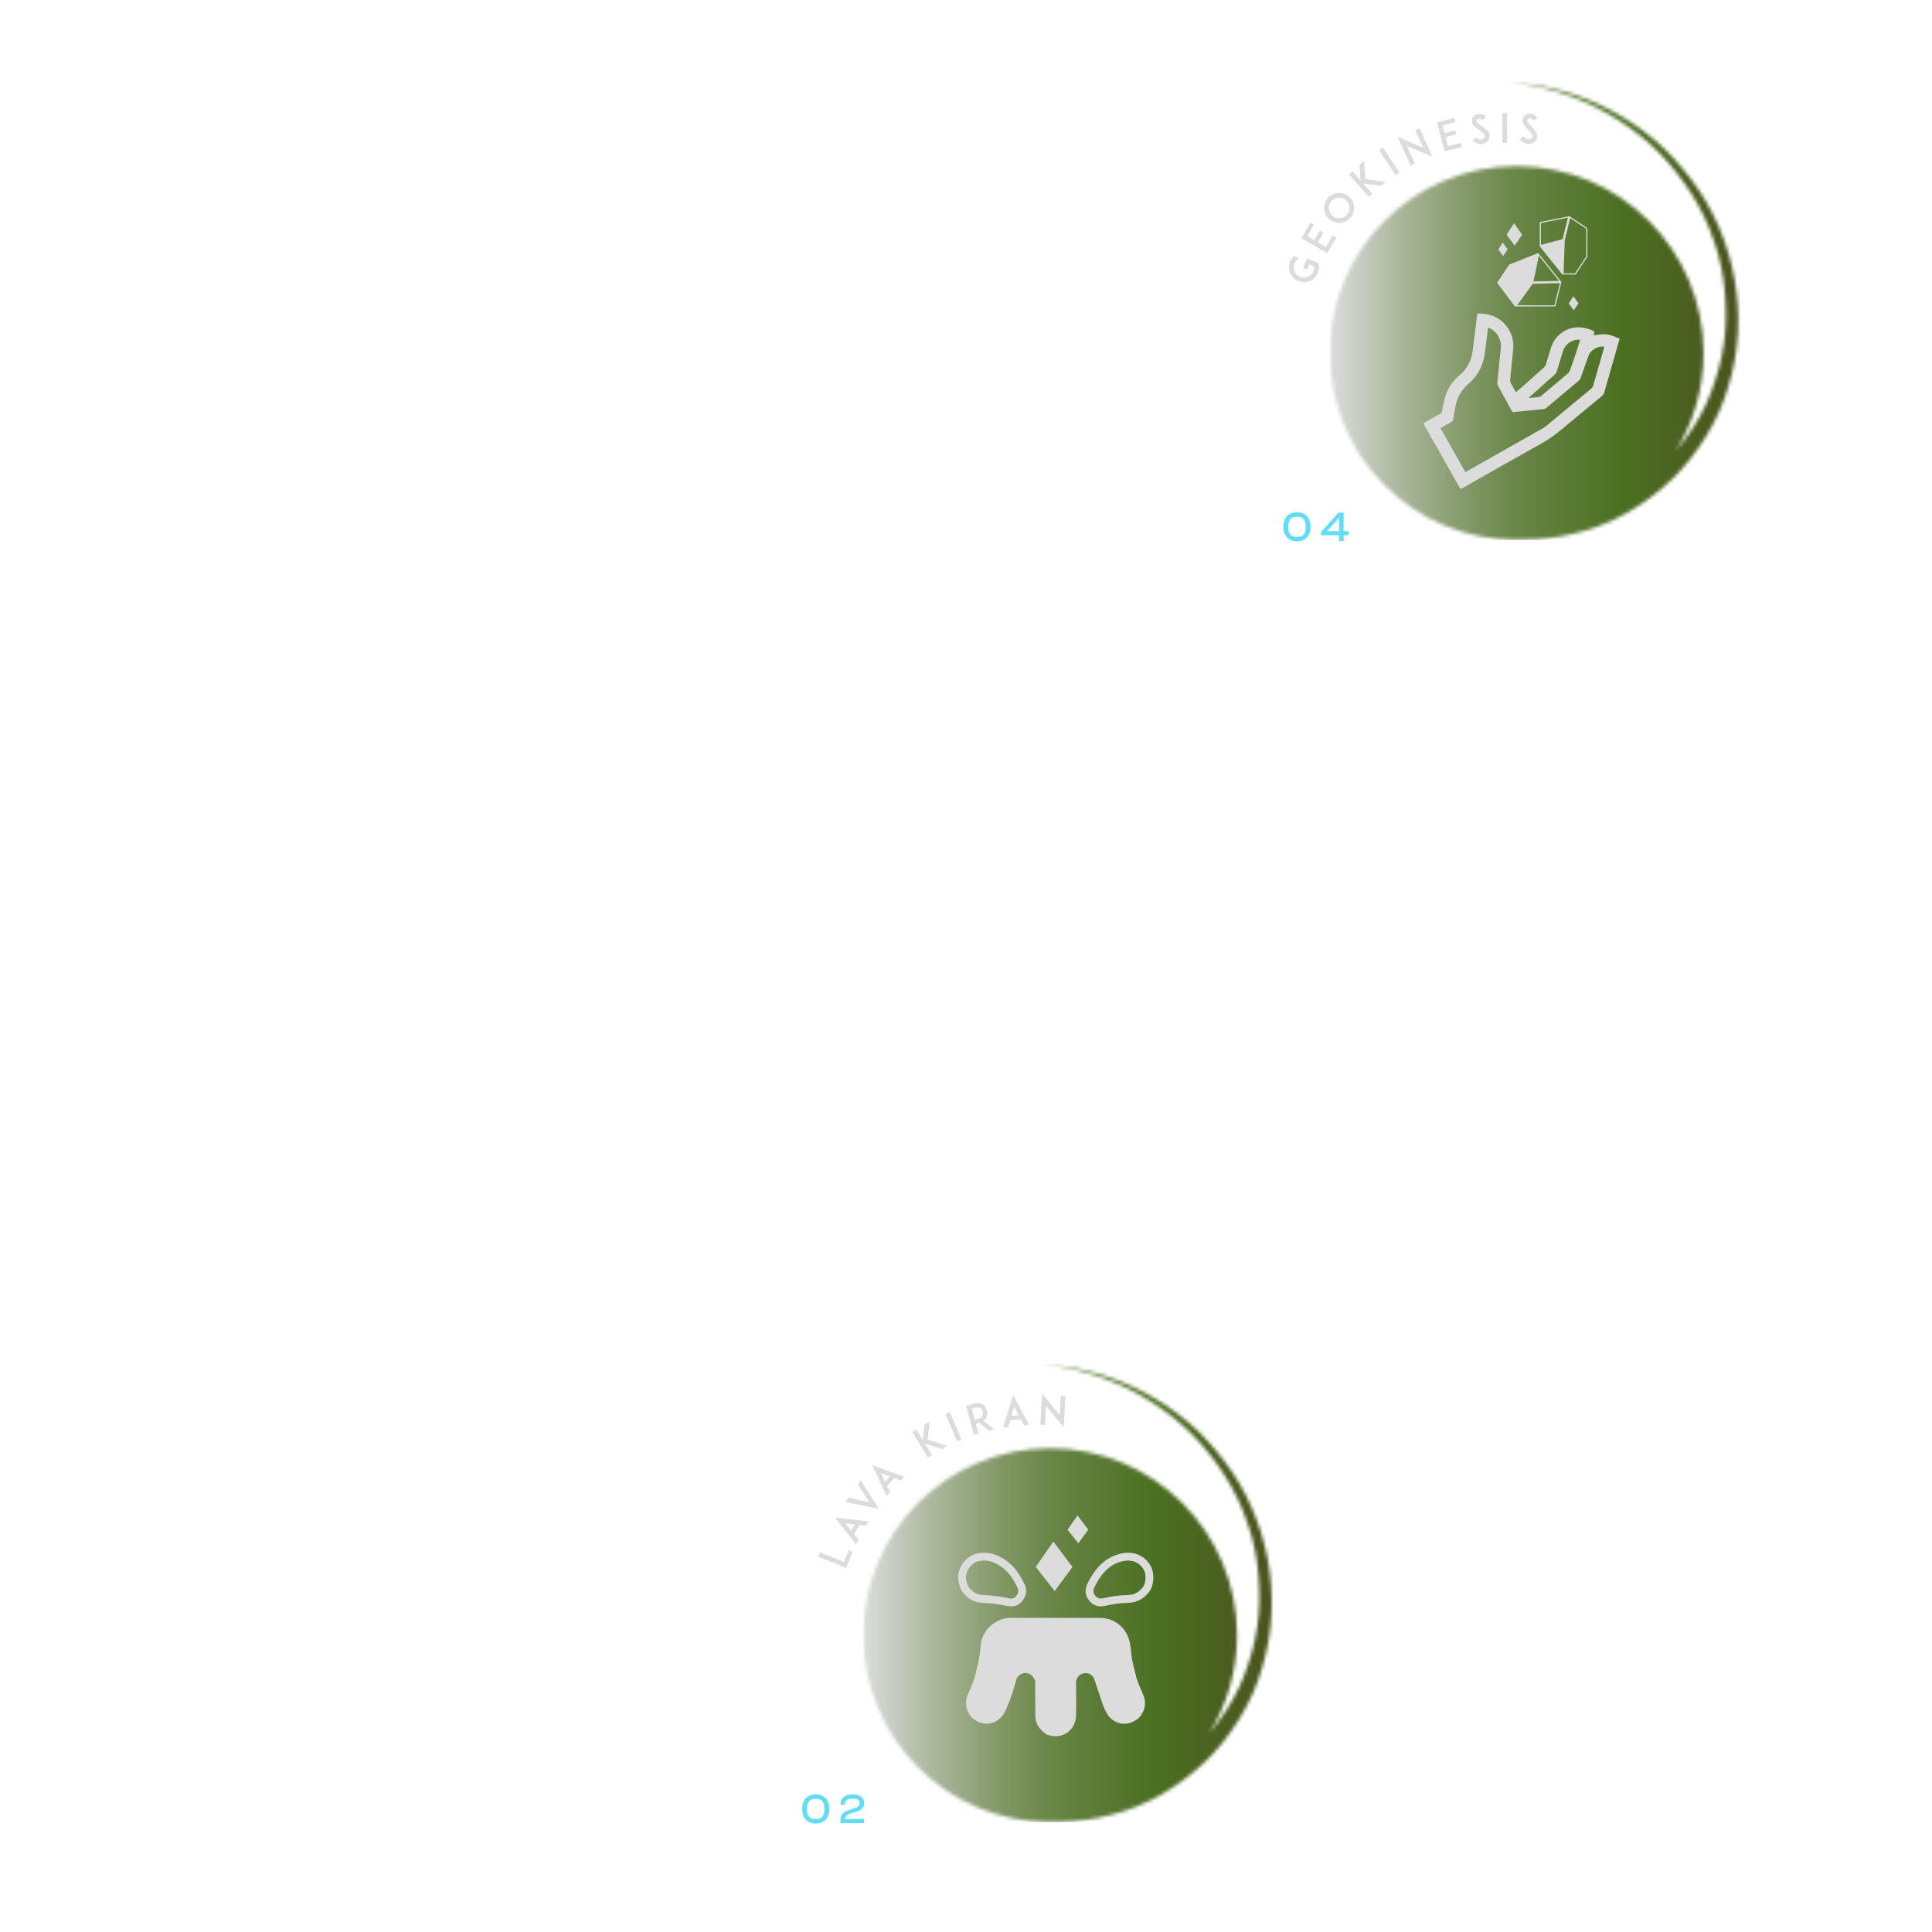 <svg width="550" height="550" viewBox="0 0 550 550" fill="none" xmlns="http://www.w3.org/2000/svg">
<mask id="mask0_3753_3111" style="mask-type:luminance" maskUnits="userSpaceOnUse" x="245" y="388" width="118" height="131">
<path d="M311.236 391.355C316.024 392.854 320.624 394.881 324.946 397.38C329.259 399.885 333.363 402.777 337.041 406.11C340.73 409.433 343.943 413.25 346.816 417.303C349.664 421.366 352.105 425.688 353.901 430.279C354.799 432.56 355.634 434.958 356.302 437.281C356.953 439.644 357.458 442.05 357.804 444.481C358.154 446.913 358.365 449.367 358.456 451.831C358.554 454.345 358.578 456.729 358.364 459.171C357.968 464.063 356.979 468.826 355.418 473.494C353.932 478.171 351.905 482.538 349.254 486.628C347.732 488.99 346.07 491.259 344.269 493.384C349.27 485.274 352.162 475.725 352.162 465.498C352.162 436.111 328.34 412.289 298.953 412.289C269.567 412.289 245.745 436.111 245.745 465.497C245.745 494.884 269.567 518.706 298.954 518.706C299.809 518.706 300.658 518.681 301.503 518.641C306.511 518.648 311.474 517.874 316.215 516.684C326.527 514.164 335.842 508.47 343.333 501.289C347.141 497.593 350.301 493.403 353.015 488.982C355.741 484.555 357.917 479.672 359.307 474.696C365.425 454.746 361.007 432.318 348.596 416.007C345.521 411.941 342.089 408.11 338.185 404.807C334.289 401.499 330.033 398.673 325.551 396.282C321.051 393.923 316.296 392.062 311.413 390.753C306.537 389.419 301.532 388.573 296.502 388.294C301.516 388.782 306.457 389.831 311.236 391.355Z" fill="white"/>
</mask>
<g mask="url(#mask0_3753_3111)">
<path d="M365.425 388.294H245.745V518.706H365.425V388.294Z" fill="url(#paint0_linear_3753_3111)"/>
</g>
<path d="M242.707 441.815L241.37 445.132L240.876 446.359L232.963 443.17L233.462 441.933L240.254 444.67L241.587 441.364L242.707 441.815Z" fill="#DCDCDC"/>
<path d="M244.621 434.126L243.161 436.785L244.414 438.3L243.705 439.59L237.675 432.042L247.274 433.092L246.571 434.371L244.621 434.126ZM243.341 433.973L240.566 433.63L242.345 435.787L243.341 433.973Z" fill="#DCDCDC"/>
<path d="M247.501 427.662L244.216 422.58L245.055 421.398L250.202 429.538L240.675 427.566L241.527 426.366L247.501 427.662Z" fill="#DCDCDC"/>
<path d="M254.576 420.796L252.52 423.027L253.373 424.799L252.376 425.881L248.331 417.105L257.401 420.428L256.411 421.502L254.576 420.796ZM253.369 420.341L250.758 419.341L251.967 421.863L253.369 420.341Z" fill="#DCDCDC"/>
<path d="M268.197 412.501L263.299 410.966L265.312 414.262L264.174 414.958L259.728 407.677L260.866 406.982L262.7 409.985L263.201 405.556L264.634 404.681L264.105 409.814L269.62 411.632L268.197 412.501Z" fill="#DCDCDC"/>
<path d="M272.509 410.362L269.141 402.525L270.365 401.999L273.735 409.835L272.509 410.362Z" fill="#DCDCDC"/>
<path d="M283.024 406.866L281.572 407.265L278.735 405.051L277.793 405.31L278.556 408.092L277.271 408.445L275.013 400.22L276.098 399.921L277.452 399.551C278.537 399.252 279.291 399.522 279.727 399.808C280.291 400.166 280.706 400.767 280.916 401.532C281.122 402.286 281.072 403.015 280.771 403.61C280.632 403.886 280.392 404.227 279.991 404.504L283.024 406.866ZM278.629 403.84C279.161 403.694 279.518 403.43 279.693 403.071C279.913 402.654 279.84 402.173 279.751 401.852C279.66 401.519 279.477 401.068 279.075 400.821C278.741 400.603 278.302 400.568 277.77 400.714L276.617 401.031L277.476 404.157L278.629 403.84Z" fill="#DCDCDC"/>
<path d="M290.613 404.02L287.593 404.324L287.055 406.216L285.591 406.363L288.392 397.112L292.97 405.62L291.518 405.766L290.613 404.02ZM290.013 402.879L288.723 400.396L287.954 403.085L290.013 402.879Z" fill="#DCDCDC"/>
<path d="M297.795 400.199L297.496 405.674L296.164 405.602L296.651 396.683L301.68 402.841L301.979 397.377L303.321 397.45L302.835 406.358L297.795 400.199Z" fill="#DCDCDC"/>
<path d="M314.043 485.539C314.684 487.024 315.279 488.555 316.653 489.554C318.978 491.244 321.593 491.103 324.105 489.164C325.994 487.145 326.495 484.846 325.368 482.28C324.662 480.674 323.953 479.073 323.439 477.391C323.385 477.139 323.334 476.887 323.274 476.636C322.925 475.177 322.488 473.743 322.251 472.253C322.01 470.743 321.931 469.209 321.649 467.713C320.847 463.454 317.359 460.578 313.079 460.573C304.669 460.564 296.26 460.571 287.85 460.568C287.313 460.568 286.785 460.617 286.256 460.707C282.644 461.315 279.475 464.675 279.222 468.148C279.086 470.025 278.823 471.886 278.396 473.719C278.078 475.091 277.718 476.453 277.377 477.82H277.377C276.767 479.466 276.143 481.106 275.41 482.701C275.178 483.208 275.052 483.756 275.014 484.328C274.886 486.231 275.535 487.821 276.845 489.159C277.018 489.276 277.196 489.387 277.364 489.511C280.141 491.564 283.807 490.882 285.693 487.964C286.269 487.072 286.64 486.08 287.047 485.108C288.034 482.748 288.72 480.286 289.417 477.829C290.036 476.781 290.919 476.168 292.153 476.287C293.222 476.39 293.986 477.002 294.452 477.978C294.56 478.205 294.614 478.459 294.693 478.7H294.693C294.705 481.834 294.712 484.969 294.73 488.103C294.733 488.571 294.727 489.035 294.818 489.507C295.177 491.377 296.357 492.623 297.818 493.669C297.866 493.72 297.914 493.771 297.963 493.822L297.964 493.815C298.187 493.869 298.416 493.909 298.635 493.98C302.273 495.154 306.148 492.746 306.312 488.487C306.438 485.22 306.329 481.945 306.326 478.673C306.576 477.357 307.357 476.542 308.654 476.332C309.844 476.14 310.741 476.697 311.401 477.682L314.043 485.539ZM299.876 438.856L294.846 446.079L300.263 452.941L305.294 446.079L299.876 438.856ZM306.749 431.393L303.908 435.472L306.968 439.348L309.809 435.472L306.749 431.393Z" fill="#DCDCDC"/>
<path d="M313.379 457.291C312.038 457.292 310.885 456.716 309.999 455.593C308.882 454.177 308.744 452.511 309.599 450.774C309.691 450.59 309.787 450.41 309.885 450.231L310.01 449.998C312.234 445.753 315.166 443.232 318.967 442.3C322.396 441.458 325.602 442.644 327.329 445.398C328.276 446.906 328.55 448.647 328.168 450.722C327.891 452.313 327.041 453.618 325.493 454.816C324.213 455.804 322.724 456.281 320.805 456.319C318.917 456.354 316.928 456.62 314.541 457.157C314.14 457.247 313.752 457.291 313.379 457.291ZM321.123 444.259C320.6 444.259 320.057 444.326 319.498 444.464C316.309 445.246 313.92 447.334 311.98 451.037L311.843 451.292C311.759 451.447 311.675 451.602 311.597 451.76C311.122 452.722 311.169 453.479 311.748 454.214C312.344 454.969 313.056 455.207 314.053 454.983C316.589 454.413 318.721 454.129 320.762 454.091C322.198 454.064 323.236 453.744 324.13 453.054C325.226 452.205 325.796 451.365 325.976 450.33C326.258 448.797 326.088 447.61 325.443 446.582C324.496 445.073 322.944 444.259 321.123 444.259Z" fill="#DCDCDC"/>
<path d="M287.861 457.322C287.536 457.322 287.202 457.285 286.863 457.21C284.451 456.677 282.006 456.37 279.389 456.27H279.388C276.492 456.159 273.611 453.731 273.052 450.948C272.504 449.251 272.752 447.31 273.738 445.608C274.774 443.819 276.446 442.58 278.323 442.211C280.371 441.808 282.448 442.11 284.505 443.105C287.339 444.476 289.511 446.733 291.144 450.006L291.31 450.31C291.45 450.567 291.59 450.824 291.712 451.088C292.418 452.609 292.211 454.187 291.112 455.655C290.3 456.742 289.149 457.322 287.861 457.322ZM279.474 454.044C282.225 454.149 284.8 454.473 287.344 455.035C288.17 455.218 288.838 454.977 289.329 454.321C290.119 453.265 289.915 452.506 289.693 452.027C289.591 451.808 289.472 451.594 289.356 451.38L289.163 451.023C287.746 448.185 285.909 446.258 283.535 445.11C281.901 444.32 280.336 444.086 278.752 444.397C277.524 444.638 276.37 445.509 275.665 446.725C274.986 447.896 274.812 449.202 275.187 450.309L275.228 450.464C275.56 452.266 277.584 453.972 279.474 454.044Z" fill="#DCDCDC"/>
<path d="M232.224 519.12C234.648 519.12 236.088 517.536 236.088 514.98C236.088 512.436 234.648 510.84 232.224 510.84C229.8 510.84 228.36 512.436 228.36 514.98C228.36 517.536 229.8 519.12 232.224 519.12ZM232.224 517.872C230.508 517.872 229.728 516.984 229.728 514.98C229.728 512.976 230.508 512.088 232.224 512.088C233.94 512.088 234.708 512.976 234.708 514.98C234.708 516.984 233.94 517.872 232.224 517.872ZM245.989 519V517.836H242.545L240.601 517.968C240.601 517.056 240.973 516.672 242.053 516.3L243.745 515.784C245.161 515.352 246.013 514.656 246.013 513.336C246.013 511.92 245.053 510.84 242.773 510.84C240.265 510.84 239.245 512.184 239.245 513.672V513.792H240.517V513.648C240.517 512.592 241.117 512.028 242.725 512.028C244.165 512.028 244.717 512.46 244.717 513.312C244.717 514.02 244.381 514.344 243.421 514.692L241.501 515.352C239.845 515.916 239.257 516.66 239.257 518.148V519H245.989Z" fill="#5FDDF9"/>
<mask id="mask1_3753_3111" style="mask-type:luminance" maskUnits="userSpaceOnUse" x="378" y="23" width="117" height="131">
<path d="M444.034 26.355C448.823 27.854 453.422 29.881 457.744 32.38C462.057 34.884 466.161 37.777 469.839 41.11C473.528 44.432 476.741 48.25 479.614 52.303C482.462 56.366 484.903 60.688 486.699 65.279C487.597 67.56 488.432 69.958 489.1 72.281C489.751 74.644 490.257 77.049 490.602 79.481C490.953 81.912 491.163 84.367 491.254 86.831C491.352 89.345 491.376 91.729 491.162 94.171C490.766 99.063 489.777 103.825 488.216 108.494C486.73 113.171 484.703 117.538 482.052 121.627C480.53 123.989 478.868 126.259 477.067 128.384C482.068 120.274 484.96 110.725 484.96 100.497C484.96 71.111 461.138 47.289 431.751 47.289C402.365 47.289 378.543 71.111 378.543 100.497C378.543 129.884 402.365 153.706 431.751 153.706C432.606 153.706 433.455 153.681 434.301 153.641C439.309 153.648 444.272 152.874 449.013 151.684C459.325 149.164 468.64 143.47 476.131 136.289C479.939 132.593 483.099 128.403 485.813 123.982C488.539 119.555 490.715 114.672 492.105 109.696C498.223 89.746 493.805 67.318 481.393 51.007C478.319 46.941 474.887 43.11 470.983 39.807C467.087 36.499 462.831 33.673 458.349 31.282C453.849 28.923 449.094 27.062 444.211 25.753C439.334 24.419 434.329 23.573 429.3 23.294C434.314 23.782 439.256 24.831 444.034 26.355Z" fill="white"/>
</mask>
<g mask="url(#mask1_3753_3111)">
<path d="M498.224 23.294H378.544V153.706H498.224V23.294Z" fill="url(#paint1_linear_3753_3111)"/>
</g>
<path d="M373.219 74.036L375.349 74.932L375.425 75.287C375.42 75.298 375.42 75.298 375.426 75.313C375.432 75.328 375.433 75.353 375.429 75.364C375.435 75.379 375.441 75.394 375.437 75.405C375.443 75.42 375.45 75.435 375.441 75.457C375.447 75.472 375.453 75.487 375.455 75.512C375.46 75.527 375.456 75.538 375.462 75.553C375.468 75.568 375.464 75.578 375.47 75.594C375.472 75.619 375.467 75.63 375.469 75.655C375.475 75.67 375.471 75.681 375.477 75.696C375.483 75.711 375.484 75.737 375.476 75.758C375.482 75.773 375.482 75.773 375.488 75.788C375.484 75.799 375.484 75.799 375.479 75.81C375.485 75.825 375.487 75.85 375.489 75.876C375.49 75.901 375.488 75.938 375.489 75.963L375.495 75.978C375.51 76.508 375.42 77.019 375.242 77.531L375.238 77.541C375.229 77.562 375.215 77.594 375.202 77.626L375.197 77.636C375.184 77.668 375.17 77.7 375.157 77.732C374.979 78.156 374.737 78.553 374.435 78.887L374.43 78.898C374.402 78.936 374.367 78.959 374.339 78.997C374.295 79.04 374.251 79.085 374.208 79.129C374.097 79.244 373.98 79.345 373.857 79.43C373.554 79.677 373.206 79.88 372.834 80.023C372.322 80.232 371.788 80.344 371.227 80.345C370.805 80.342 370.378 80.287 369.973 80.154C369.841 80.111 369.699 80.064 369.571 80.011C369.508 79.984 369.433 79.953 369.37 79.926C368.928 79.703 368.512 79.416 368.164 79.057C367.782 78.659 367.479 78.195 367.27 77.683C367.061 77.171 366.949 76.638 366.959 76.08C366.947 75.515 367.07 74.955 367.293 74.425C367.306 74.394 367.319 74.361 367.333 74.329L367.337 74.319C367.351 74.287 367.364 74.256 367.374 74.234L367.378 74.224C367.391 74.192 367.404 74.16 367.429 74.133C367.652 73.691 367.945 73.29 368.314 72.946C368.314 72.946 368.324 72.951 368.329 72.94C368.348 72.923 368.368 72.906 368.387 72.889L368.392 72.879L369.844 73.49C369.64 73.591 369.458 73.727 369.282 73.877C369.141 74.005 369.006 74.148 368.897 74.289C368.892 74.299 368.888 74.31 368.873 74.316C368.869 74.326 368.864 74.337 368.859 74.348C368.844 74.354 368.84 74.365 368.831 74.386C368.831 74.386 368.826 74.397 368.812 74.403C368.783 74.44 368.76 74.494 368.733 74.531C368.728 74.542 368.728 74.542 368.724 74.553C368.719 74.563 368.699 74.58 368.695 74.591C368.691 74.601 368.691 74.601 368.686 74.612C368.681 74.622 368.672 74.643 368.658 74.65C368.653 74.66 368.649 74.671 368.644 74.682C368.635 74.703 368.626 74.724 368.617 74.745C368.613 74.755 368.598 74.762 368.594 74.772C368.589 74.783 368.585 74.794 368.58 74.804C368.576 74.815 368.567 74.836 368.562 74.847C368.558 74.857 368.553 74.868 368.553 74.868C368.545 74.889 368.531 74.921 368.522 74.942C368.313 75.44 368.239 75.971 368.32 76.491C368.326 76.506 368.328 76.531 368.33 76.557C368.365 76.771 368.424 76.984 368.515 77.184C368.539 77.244 368.56 77.315 368.595 77.38C368.595 77.38 368.605 77.384 368.601 77.395C368.643 77.475 368.688 77.544 368.734 77.612C368.74 77.628 368.746 77.643 368.746 77.643C368.769 77.677 368.792 77.712 368.815 77.747C368.821 77.762 368.838 77.781 368.848 77.786C369.036 78.052 369.256 78.269 369.516 78.453C369.522 78.468 369.522 78.468 369.532 78.472C369.629 78.538 369.727 78.604 369.828 78.659C369.87 78.677 369.913 78.695 369.945 78.708C369.993 78.741 370.036 78.759 370.089 78.781C370.131 78.799 370.174 78.817 370.23 78.828C370.437 78.903 370.651 78.955 370.865 78.983C371.363 79.043 371.864 78.979 372.331 78.788C373.053 78.493 373.624 77.935 373.928 77.215C373.937 77.194 373.95 77.162 373.959 77.141C373.963 77.13 373.968 77.119 373.962 77.104C373.966 77.094 373.975 77.073 373.979 77.062C373.984 77.052 373.988 77.041 373.993 77.03C373.997 77.02 374.002 77.009 374.006 76.998C374.015 76.977 374.019 76.966 374.028 76.946C374.018 76.941 374.022 76.931 374.027 76.92C374.031 76.909 374.04 76.888 374.045 76.877C374.049 76.867 374.049 76.867 374.054 76.856C374.074 76.778 374.089 76.684 374.109 76.605C374.113 76.595 374.113 76.595 374.107 76.579C374.112 76.569 374.121 76.548 374.115 76.533C374.119 76.522 374.124 76.512 374.128 76.501C374.122 76.486 374.127 76.475 374.131 76.464C374.125 76.45 374.134 76.429 374.138 76.418C374.143 76.407 374.136 76.392 374.136 76.392C374.157 76.226 374.166 76.055 374.149 75.886L374.154 75.876L372.702 75.266L372.078 76.749L370.965 76.281L372.106 73.568L373.219 74.036Z" fill="#DCDCDC"/>
<path d="M374.139 68.377L375.7 65.68L376.745 66.285L375.185 68.982L377.474 70.306L379.368 67.031L380.413 67.636L378.513 70.92L377.851 72.065L370.466 67.792L371.128 66.648L373.029 63.364L374.063 63.963L372.169 67.237L374.139 68.377Z" fill="#DCDCDC"/>
<path d="M383.274 62.92C382.782 63.191 382.261 63.351 381.712 63.417C381.163 63.482 380.618 63.448 380.076 63.3C379.535 63.151 379.021 62.893 378.569 62.537C378.117 62.181 377.745 61.742 377.465 61.243C377.203 60.758 377.043 60.237 376.968 59.681C376.903 59.132 376.945 58.594 377.094 58.052C377.243 57.511 377.501 56.997 377.857 56.545C378.213 56.094 378.651 55.722 379.15 55.442C379.635 55.179 380.148 55.011 380.704 54.938C381.262 54.879 381.8 54.922 382.332 55.063C382.883 55.219 383.397 55.477 383.849 55.833C384.3 56.189 384.672 56.628 384.943 57.119C385.215 57.611 385.382 58.124 385.447 58.673C385.506 59.231 385.472 59.776 385.33 60.309C385.175 60.859 384.917 61.373 384.561 61.825C384.205 62.277 383.766 62.648 383.274 62.92ZM378.302 59.531C378.394 60.305 378.78 61.005 379.395 61.489C380.009 61.973 380.779 62.184 381.554 62.092C382.33 62 383.029 61.614 383.513 60.999C383.997 60.385 384.208 59.614 384.116 58.84C384.024 58.065 383.638 57.365 383.023 56.881C382.409 56.397 381.639 56.186 380.863 56.278C380.089 56.37 379.389 56.756 378.905 57.37C378.421 57.985 378.21 58.755 378.302 59.531Z" fill="#DCDCDC"/>
<path d="M393.178 52.899L388.087 52.243L390.645 55.137L389.646 56.02L383.998 49.629L384.997 48.745L387.326 51.382L387.047 46.934L388.305 45.822L388.679 50.968L394.426 51.795L393.178 52.899Z" fill="#DCDCDC"/>
<path d="M398.391 49.101L393.681 41.987L392.568 42.723L397.279 49.837L398.391 49.101Z" fill="#DCDCDC"/>
<path d="M400.497 41.545L402.802 46.52L401.592 47.081L397.838 38.976L405.167 42.055L402.868 37.09L404.088 36.525L407.837 44.619L400.497 41.545Z" fill="#DCDCDC"/>
<path d="M411.257 37.867L414.274 37.093L414.574 38.262L411.557 39.036L412.214 41.597L415.876 40.657L416.176 41.826L412.503 42.768L411.222 43.096L409.104 34.836L410.383 34.508L414.057 33.566L414.354 34.724L410.692 35.663L411.257 37.867Z" fill="#DCDCDC"/>
<path d="M424.03 39.064C423.876 39.913 423.201 40.642 422.294 40.922C422.127 40.974 421.956 41.004 421.784 41.022C421.442 41.058 421.093 41.036 420.759 40.944C420.2 40.783 419.693 40.478 419.239 40.005L420.205 39.072C420.479 39.367 420.789 39.566 421.109 39.648C421.371 39.724 421.648 39.718 421.893 39.635C422.32 39.509 422.644 39.186 422.711 38.833C422.785 38.432 422.486 38.117 422.221 37.913C421.807 37.598 421.127 37.057 421.075 37.016L419.932 36.142C419.58 35.867 419.327 35.547 419.174 35.193C419.023 34.85 418.972 34.474 419.039 34.12C419.103 33.744 419.287 33.401 419.568 33.106C419.829 32.836 420.165 32.627 420.535 32.519C420.937 32.385 421.375 32.373 421.802 32.479C422.254 32.604 422.673 32.849 423.046 33.215L422.094 34.159C421.604 33.678 421.158 33.725 420.923 33.796C420.632 33.884 420.401 34.105 420.357 34.352C420.328 34.517 420.367 34.779 420.758 35.084L422.318 36.296C422.545 36.481 422.822 36.694 423.023 36.847C423.423 37.14 423.714 37.491 423.882 37.877C424.049 38.253 424.103 38.664 424.03 39.064Z" fill="#DCDCDC"/>
<path d="M427.688 40.68L427.674 32.148L429.008 32.147L429.022 40.677L427.688 40.68Z" fill="#DCDCDC"/>
<path d="M437.521 39.489C437.205 40.291 436.402 40.877 435.458 40.976C435.283 40.995 435.11 40.99 434.938 40.975C434.595 40.944 434.256 40.855 433.947 40.7C433.429 40.434 432.992 40.036 432.638 39.484L433.766 38.756C433.977 39.098 434.242 39.353 434.541 39.496C434.784 39.622 435.057 39.67 435.314 39.635C435.756 39.594 436.137 39.34 436.271 39.006C436.421 38.627 436.189 38.26 435.969 38.009C435.624 37.62 435.06 36.957 435.019 36.907L434.066 35.827C433.774 35.489 433.587 35.126 433.506 34.749C433.424 34.384 433.447 34.005 433.581 33.671C433.717 33.314 433.964 33.013 434.297 32.777C434.605 32.563 434.975 32.423 435.36 32.389C435.78 32.334 436.212 32.409 436.611 32.595C437.03 32.806 437.394 33.128 437.69 33.559L436.572 34.3C436.184 33.734 435.737 33.693 435.493 33.717C435.19 33.748 434.921 33.919 434.83 34.153C434.77 34.31 434.757 34.574 435.081 34.949L436.377 36.441C436.564 36.666 436.795 36.929 436.962 37.117C437.298 37.483 437.517 37.884 437.606 38.296C437.696 38.697 437.671 39.11 437.521 39.489Z" fill="#DCDCDC"/>
<path d="M405.168 120.497C406.853 119.562 408.544 118.637 410.214 117.677C410.372 117.586 410.439 117.286 410.491 117.07C410.86 115.522 411.104 113.934 411.599 112.428C412.338 110.178 413.733 108.317 415.532 106.783C417.688 104.945 418.895 102.626 419.232 99.823C419.656 96.306 420.109 92.794 420.554 89.248C423.689 89.177 426.429 90.033 428.532 92.452C430.305 94.491 431.031 96.875 430.762 99.559C430.48 102.378 430.171 105.195 429.91 108.017C429.876 108.395 429.984 108.831 430.155 109.175C430.574 110.018 431.069 110.823 431.558 111.687C432.764 110.622 433.941 109.587 435.113 108.547C436.612 107.216 438.114 105.887 439.598 104.54C439.803 104.354 439.977 104.086 440.06 103.822C440.545 102.282 440.996 100.732 441.462 99.186C442.925 94.337 447.888 91.937 452.603 93.799C453.024 93.965 453.44 94.142 453.897 94.329C453.831 94.71 453.765 95.085 453.706 95.426C454.642 95.326 455.547 95.177 456.456 95.145C457.802 95.098 459.055 95.514 460.262 96.082C460.506 96.197 460.77 96.268 461.025 96.359C461.044 96.393 461.064 96.427 461.083 96.462C461.039 96.591 460.989 96.719 460.951 96.85C459.536 101.788 458.116 106.726 456.718 111.669C456.581 112.153 456.335 112.494 455.957 112.806C452.21 115.893 448.459 118.976 444.737 122.094C442.909 123.626 441.008 125.018 438.913 126.186C431.401 130.374 423.931 134.639 416.444 138.874C416.222 138.999 415.989 139.103 415.761 139.217C412.23 132.977 408.699 126.737 405.168 120.497ZM456.68 98.74C455.098 98.392 452.863 99.556 452.282 101.114C451.483 103.253 450.758 105.42 449.987 107.569C449.898 107.817 449.762 108.087 449.567 108.252C446.462 110.885 443.348 113.506 440.223 116.115C440.012 116.291 439.712 116.424 439.44 116.452C436.664 116.743 433.884 117.001 431.107 117.288C430.722 117.327 430.51 117.241 430.317 116.883C429.044 114.527 427.735 112.189 426.465 109.832C426.31 109.544 426.23 109.161 426.26 108.836C426.564 105.662 426.891 102.49 427.226 99.319C427.348 98.153 427.211 97.036 426.674 95.99C426.015 94.708 425.036 93.769 423.631 93.231C423.309 95.775 423.017 98.257 422.674 100.732C422.2 104.166 420.646 107.036 418.02 109.301C416 111.042 414.751 113.199 414.319 115.833C414.141 116.921 413.903 118 413.748 119.091C413.669 119.651 413.438 119.996 412.925 120.257C411.948 120.753 411.009 121.325 410.056 121.864C412.44 126.076 414.783 130.217 417.15 134.402C417.349 134.289 417.518 134.194 417.686 134.098C424.885 130.025 432.083 125.953 439.28 121.877C439.519 121.742 439.76 121.599 439.97 121.425C444.322 117.83 448.672 114.234 453.008 110.621C453.258 110.413 453.457 110.074 453.55 109.758C454.416 106.811 455.257 103.856 456.099 100.902C456.303 100.184 456.488 99.461 456.68 98.74ZM435.228 113.179C435.245 113.221 435.263 113.264 435.281 113.306C436.177 113.22 437.076 113.158 437.967 113.037C438.259 112.997 438.578 112.865 438.803 112.677C441.336 110.562 443.859 108.433 446.368 106.288C446.619 106.074 446.83 105.757 446.94 105.445C447.6 103.592 448.235 101.731 448.857 99.865C449.196 98.848 449.491 97.817 449.823 96.737C449.557 96.72 449.425 96.701 449.293 96.704C447.265 96.74 445.531 98.063 444.891 100.108C444.303 101.985 443.765 103.878 443.18 105.757C443.092 106.04 442.92 106.332 442.705 106.534C441.962 107.233 441.18 107.893 440.416 108.571C438.686 110.106 436.958 111.643 435.228 113.179Z" fill="#DCDCDC"/>
<path d="M431.027 63.544L428.899 66.817L431.191 69.927L433.319 66.817L431.027 63.544Z" fill="#DCDCDC"/>
<path d="M427.809 69.043L426.525 71.018L427.908 72.894L429.192 71.018L427.809 69.043Z" fill="#DCDCDC"/>
<path d="M447.917 84.325L446.583 86.377L448.019 88.326L449.353 86.377L447.917 84.325Z" fill="#DCDCDC"/>
<path d="M438.39 70.176C438.434 70.237 438.476 70.299 438.523 70.358C439.96 72.153 441.396 73.948 442.835 75.742C443.478 76.543 444.127 77.338 444.773 78.136M444.773 78.136C444.848 78.141 444.923 78.15 444.997 78.15C445.119 78.15 445.24 78.151 445.362 78.151C445.77 78.151 446.179 78.15 446.588 78.15C447.162 78.15 447.736 78.151 448.31 78.156H448.315C448.484 78.156 448.579 78.098 448.671 77.958C449.699 76.404 450.732 74.853 451.768 73.304C451.861 73.165 451.902 73.03 451.902 72.864C451.898 70.471 451.879 68.079 451.914 65.687C451.922 65.132 451.769 64.813 451.29 64.513C449.785 63.566 448.317 62.557 446.835 61.573C446.815 61.548 446.793 61.54 446.77 61.54C446.738 61.54 446.706 61.555 446.675 61.561C443.982 62.101 441.29 62.643 438.596 63.174C438.403 63.212 438.339 63.265 438.34 63.468C438.348 65.626 438.344 67.784 438.346 69.941C438.346 70.02 438.312 70.11 438.39 70.176M439.219 69.561C439.145 69.581 439.068 69.598 438.987 69.616C438.888 69.638 438.784 69.661 438.678 69.692C438.678 69.078 438.678 68.465 438.678 67.851C438.678 66.425 438.677 64.95 438.672 63.498C440.835 63.072 443.032 62.631 445.157 62.205L446.332 61.969C446.327 61.994 446.323 62.018 446.319 62.042C446.307 62.105 446.297 62.166 446.283 62.221C445.956 63.529 445.631 64.862 445.316 66.15L445.025 67.337C444.971 67.56 444.917 67.782 444.863 68.005L444.842 68.089L444.395 68.205C443.924 68.326 443.453 68.447 442.983 68.57L442.197 68.775C441.22 69.029 440.21 69.292 439.219 69.561ZM451.565 71.359C451.567 71.86 451.568 72.362 451.569 72.864C451.569 72.964 451.548 73.035 451.491 73.119C450.394 74.759 449.381 76.282 448.393 77.775C448.372 77.808 448.36 77.818 448.36 77.819C448.358 77.819 448.345 77.823 448.312 77.823H448.312C447.7 77.818 447.097 77.817 446.588 77.817L445.974 77.818L445.361 77.818L445.112 77.818C445.121 77.464 445.136 77.107 445.151 76.76C445.166 76.42 445.181 76.068 445.19 75.721C445.208 75.02 445.228 74.296 445.266 73.578C445.281 73.287 445.29 72.992 445.298 72.707C445.307 72.371 445.317 72.023 445.339 71.684C445.389 70.904 445.408 70.111 445.426 69.345C445.433 69.032 445.44 68.719 445.45 68.406L445.513 68.146C445.566 67.929 445.618 67.712 445.671 67.495L445.962 66.308C446.276 65.021 446.602 63.689 446.928 62.382C446.947 62.305 446.96 62.231 446.973 62.159C446.978 62.13 446.984 62.102 446.989 62.075C447.289 62.275 447.588 62.475 447.887 62.676C448.937 63.38 450.023 64.108 451.113 64.794C451.482 65.026 451.587 65.226 451.581 65.682C451.554 67.575 451.56 69.498 451.565 71.359Z" fill="#DCDCDC"/>
<path d="M441.707 76.793C440.481 75.259 439.256 73.725 438.026 72.194C437.99 72.149 437.975 72.048 437.899 72.048C437.881 72.048 437.859 72.054 437.832 72.068C437.8 72.076 437.766 72.081 437.735 72.093C435.083 73.151 432.431 74.21 429.777 75.265C429.659 75.312 429.586 75.39 429.52 75.489C428.452 77.098 427.384 78.707 426.31 80.313C426.222 80.444 426.22 80.531 426.317 80.66C427.927 82.798 429.531 84.939 431.139 87.078C431.185 87.139 431.207 87.24 431.317 87.231C431.35 87.234 431.384 87.238 431.417 87.238C435.132 87.239 438.847 87.237 442.561 87.243H442.562C442.735 87.243 442.781 87.175 442.818 87.025C443.278 85.161 443.75 83.3 444.206 81.434C444.301 81.048 444.447 80.671 444.459 80.267C444.433 80.225 444.412 80.18 444.381 80.142C443.49 79.026 442.598 77.909 441.707 76.793ZM437.939 73.462L437.967 73.326C438.003 73.147 438.04 72.968 438.077 72.789C439.061 74.015 440.053 75.256 441.015 76.461L441.447 77.001C442.239 77.993 443.032 78.984 443.824 79.977C443.767 79.978 443.711 79.978 443.656 79.978C443.593 79.978 443.53 79.978 443.467 79.978C443.403 79.977 443.339 79.977 443.275 79.977C443.201 79.977 443.128 79.977 443.054 79.979C442.723 79.985 442.392 79.989 442.06 79.992C441.343 79.999 440.6 80.007 439.868 80.044C439.509 80.061 439.14 80.062 438.784 80.064C438.377 80.065 437.957 80.067 437.539 80.092C437.268 80.108 436.989 80.114 436.719 80.119C436.664 80.12 436.607 80.121 436.551 80.123C436.573 80.022 436.595 79.921 436.617 79.82C436.731 79.297 436.849 78.756 436.96 78.222C437.188 77.124 437.413 76.026 437.638 74.927L437.939 73.462ZM443.973 81.024C443.942 81.132 443.911 81.243 443.883 81.355C443.622 82.425 443.351 83.511 443.088 84.561C442.893 85.344 442.697 86.127 442.504 86.91C439.502 86.906 436.452 86.906 433.501 86.906H431.886C431.92 86.862 431.955 86.819 431.99 86.775C432.057 86.692 432.126 86.605 432.191 86.514C432.943 85.458 433.716 84.39 434.465 83.357C434.777 82.925 435.09 82.494 435.402 82.062C435.634 81.74 435.865 81.416 436.097 81.093L436.311 80.794C436.452 80.79 436.594 80.787 436.732 80.784C437.009 80.779 437.295 80.773 437.58 80.756C437.978 80.732 438.389 80.73 438.786 80.729C439.15 80.728 439.527 80.726 439.901 80.708C440.62 80.672 441.356 80.665 442.067 80.657C442.401 80.654 442.734 80.65 443.067 80.644C443.136 80.642 443.205 80.642 443.275 80.642C443.337 80.642 443.4 80.642 443.463 80.643C443.528 80.643 443.592 80.643 443.656 80.643C443.791 80.643 443.931 80.642 444.075 80.635C444.047 80.763 444.01 80.892 443.973 81.024Z" fill="#DCDCDC"/>
<path d="M369.224 154.12C371.648 154.12 373.088 152.536 373.088 149.98C373.088 147.436 371.648 145.84 369.224 145.84C366.8 145.84 365.36 147.436 365.36 149.98C365.36 152.536 366.8 154.12 369.224 154.12ZM369.224 152.872C367.508 152.872 366.728 151.984 366.728 149.98C366.728 147.976 367.508 147.088 369.224 147.088C370.94 147.088 371.708 147.976 371.708 149.98C371.708 151.984 370.94 152.872 369.224 152.872ZM382.509 154V152.368H383.889V151.204H382.509V145.96H381.009L376.089 151.468V152.368H381.225V154H382.509ZM377.877 151.204V151.108L381.129 147.472H381.225V151.204H377.877Z" fill="#5FDDF9"/>
<defs>
<linearGradient id="paint0_linear_3753_3111" x1="245.761" y1="453.492" x2="362.055" y2="453.492" gradientUnits="userSpaceOnUse">
<stop stop-color="#DCDCDC"/>
<stop offset="0.178" stop-color="#A9B69A"/>
<stop offset="0.332" stop-color="#839968"/>
<stop offset="0.448" stop-color="#6B874A"/>
<stop offset="0.513" stop-color="#62803E"/>
<stop offset="0.712" stop-color="#4B7021"/>
<stop offset="1" stop-color="#4B531F"/>
</linearGradient>
<linearGradient id="paint1_linear_3753_3111" x1="378.6" y1="88.492" x2="494.894" y2="88.492" gradientUnits="userSpaceOnUse">
<stop stop-color="#DCDCDC"/>
<stop offset="0.178" stop-color="#A9B69A"/>
<stop offset="0.332" stop-color="#839968"/>
<stop offset="0.448" stop-color="#6B874A"/>
<stop offset="0.513" stop-color="#62803E"/>
<stop offset="0.712" stop-color="#4B7021"/>
<stop offset="1" stop-color="#4B531F"/>
</linearGradient>
</defs>
</svg>
